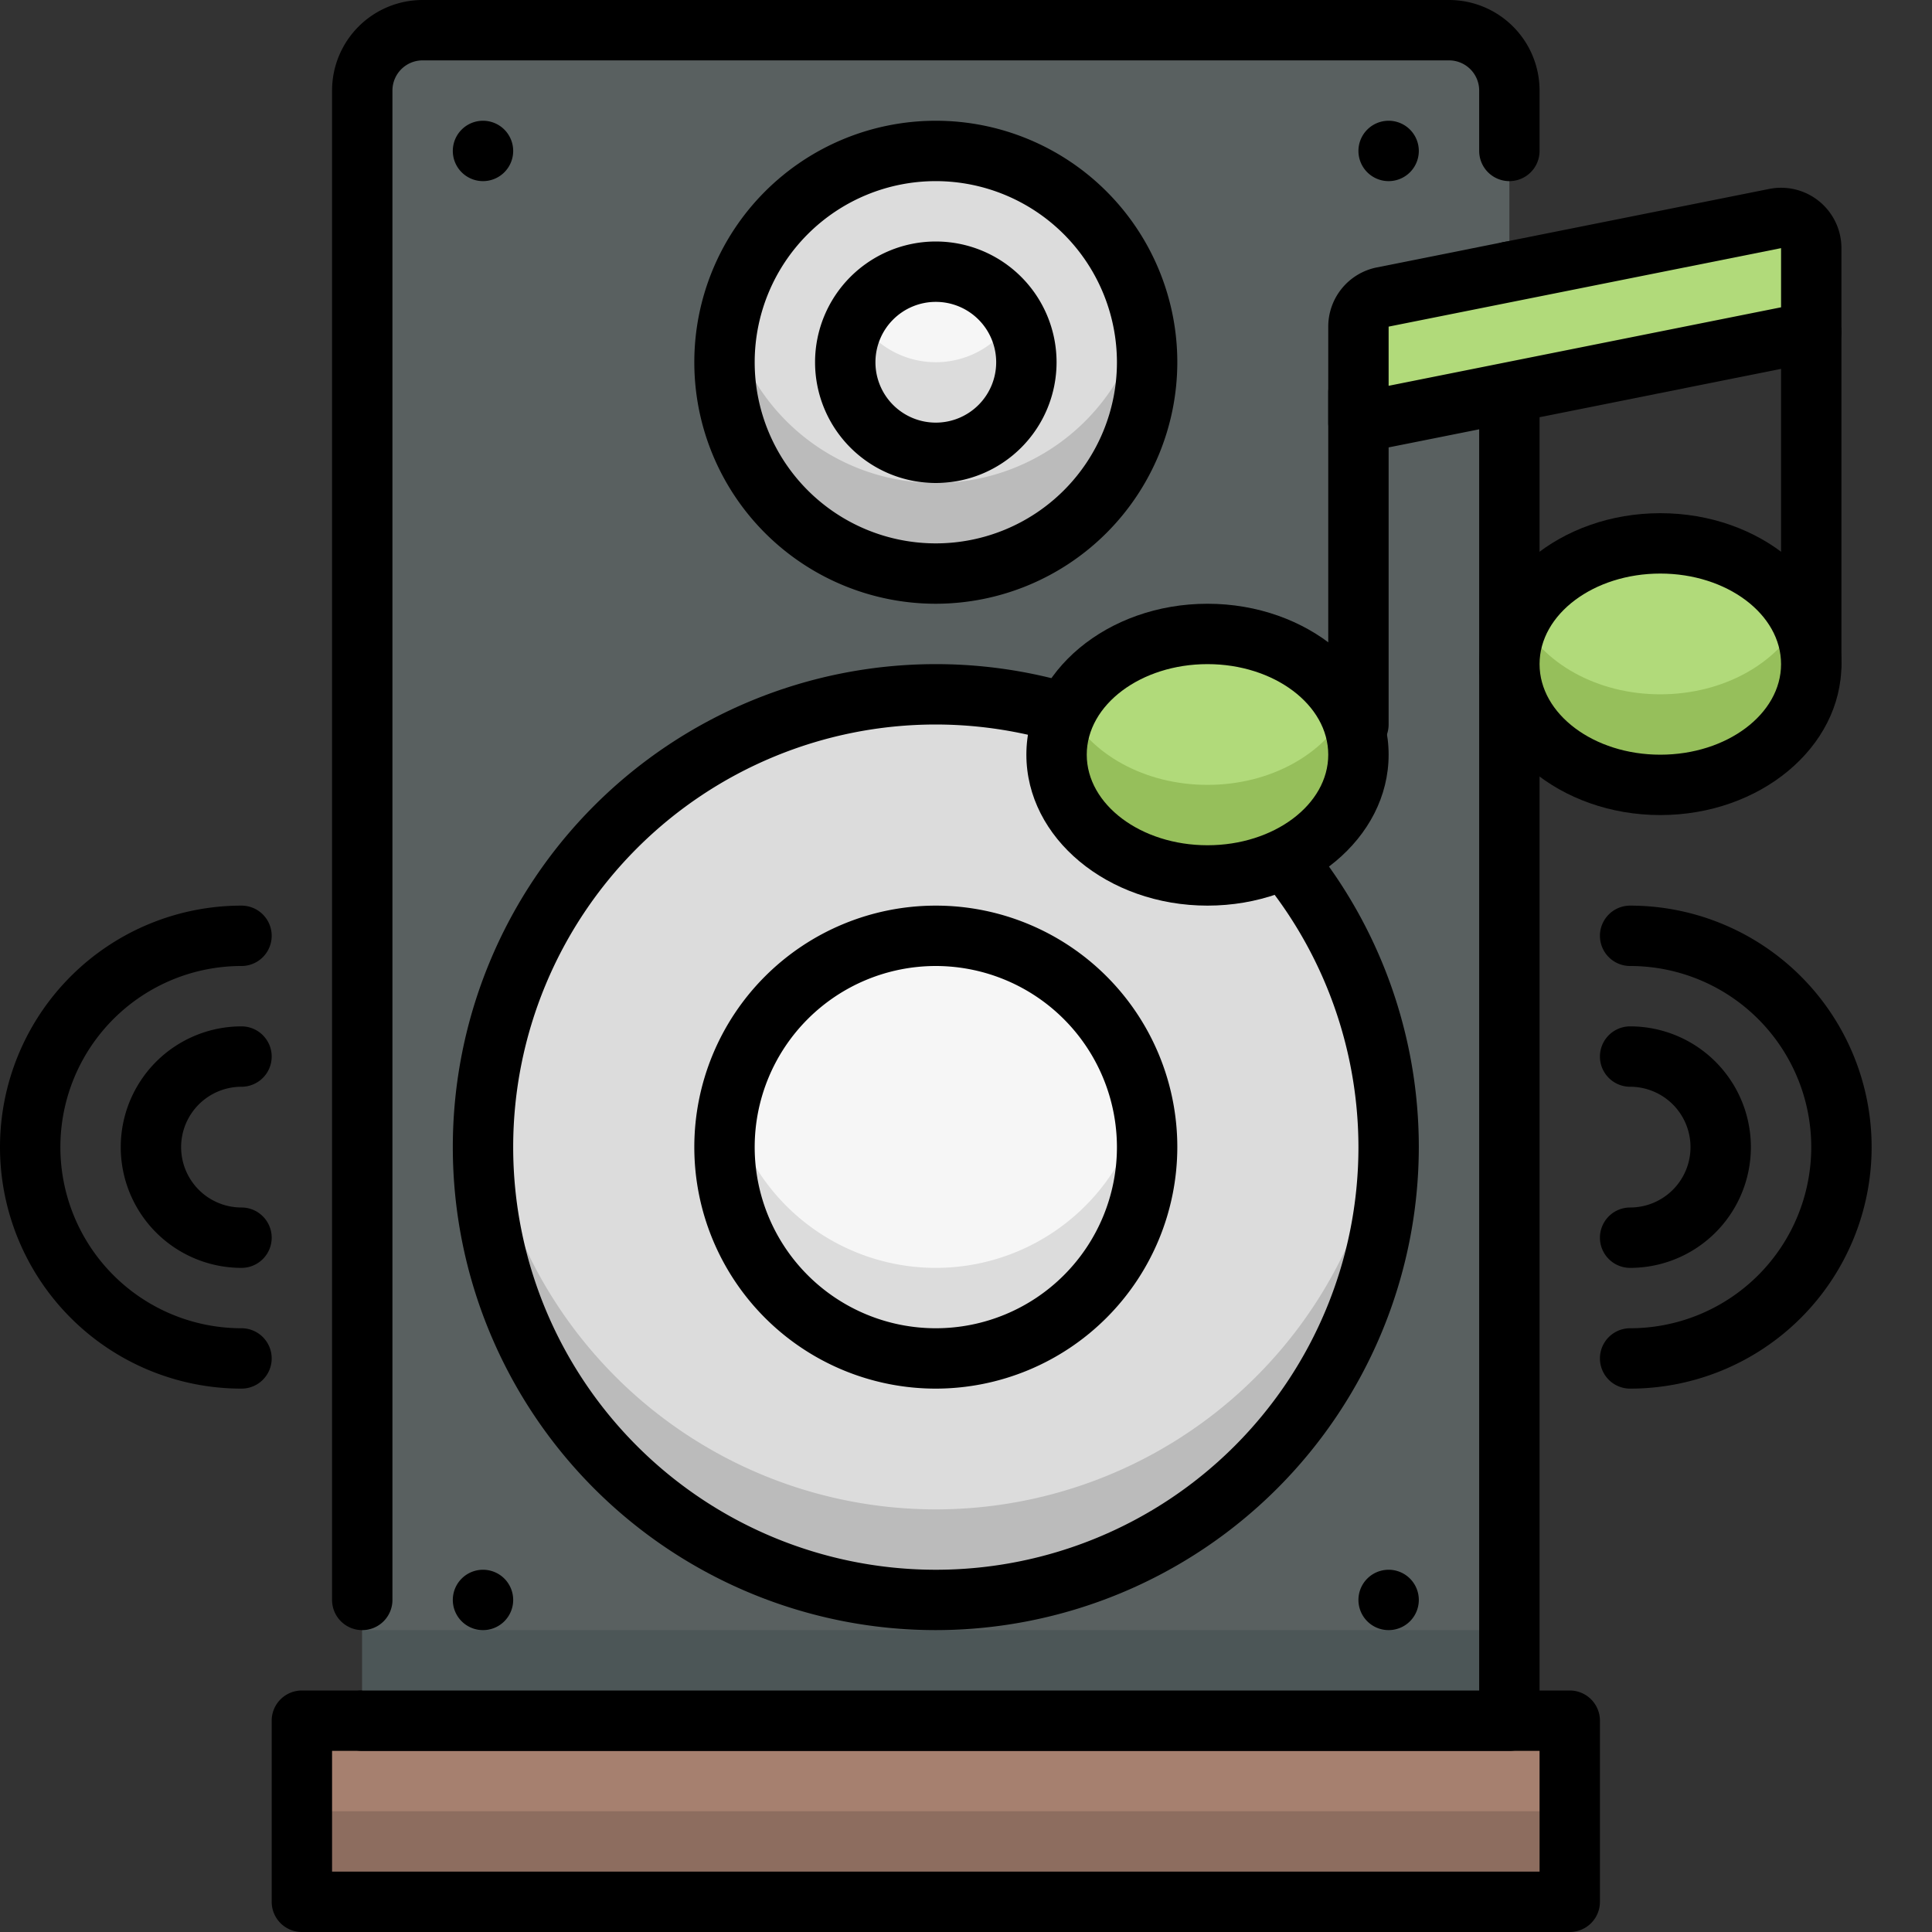 <svg xmlns="http://www.w3.org/2000/svg" viewBox="0 0 512 512"><rect x="0" y="0" width="512" height="512" fill="#333333" stroke="none"/><defs><style>.cls-1{fill:#a6806f;}.cls-2{fill:#8d6d5f;}.cls-3{fill:#596060;}.cls-4{fill:#4c5657;}.cls-5{fill:#dcdcdc;}.cls-6{fill:#bbb;}.cls-7{fill:#f6f6f6;}.cls-8{fill:#b1da7a;}.cls-9{fill:#96bf5b;}</style></defs><title>28. Speaker</title><g id="_28._Speaker" data-name="28. Speaker"><path d="M64,368a64,64,0,0,1,0-128,8,8,0,0,1,0,16,48,48,0,0,0,0,96,8,8,0,0,1,0,16Z"/><rect class="cls-1" x="80" y="456" width="336" height="48"/><rect class="cls-2" x="80" y="480" width="336" height="24"/><path d="M416,512H80a8,8,0,0,1-8-8V456a8,8,0,0,1,8-8H416a8,8,0,0,1,8,8v48A8,8,0,0,1,416,512ZM88,496H408V464H88Z"/><path class="cls-3" d="M112,8H384a16,16,0,0,1,16,16V456a0,0,0,0,1,0,0H96a0,0,0,0,1,0,0V24A16,16,0,0,1,112,8Z"/><rect class="cls-4" x="96" y="432" width="304" height="24"/><path d="M400,464H96a8,8,0,0,1,0-16H392V72a8,8,0,0,1,16,0V456A8,8,0,0,1,400,464Z"/><path d="M96,432a8,8,0,0,1-8-8V24A24,24,0,0,1,112,0H384a24,24,0,0,1,24,24V40a8,8,0,0,1-16,0V24a8,8,0,0,0-8-8H112a8,8,0,0,0-8,8V424A8,8,0,0,1,96,432Z"/><path d="M128,48a8,8,0,1,1,8-8A8,8,0,0,1,128,48Z"/><path d="M368,48a8,8,0,1,1,8-8A8,8,0,0,1,368,48Z"/><path d="M128,432a8,8,0,1,1,8-8A8,8,0,0,1,128,432Z"/><path d="M368,432a8,8,0,1,1,8-8A8,8,0,0,1,368,432Z"/><circle class="cls-5" cx="248" cy="96" r="56"/><path class="cls-6" d="M248,128a56,56,0,0,1-54.7-44,56,56,0,1,0,109.4,0A56,56,0,0,1,248,128Z"/><path d="M248,160a64,64,0,1,1,64-64A64.07,64.07,0,0,1,248,160Zm0-112a48,48,0,1,0,48,48A48.05,48.05,0,0,0,248,48Z"/><circle class="cls-7" cx="248" cy="96" r="24"/><path class="cls-5" d="M227.22,84a24,24,0,1,0,41.56,0A24,24,0,0,1,227.22,84Z"/><path d="M248,128a32,32,0,1,1,32-32A32,32,0,0,1,248,128Zm0-48a16,16,0,1,0,16,16A16,16,0,0,0,248,80Z"/><circle class="cls-5" cx="248" cy="304" r="120"/><path class="cls-6" d="M248,400A120,120,0,0,1,128.6,292a120,120,0,1,0,238.8,0A120,120,0,0,1,248,400Z"/><path d="M248,432A128,128,0,1,1,376,304,128.14,128.14,0,0,1,248,432Zm0-240A112,112,0,1,0,360,304,112.12,112.12,0,0,0,248,192Z"/><circle class="cls-7" cx="248" cy="304" r="56"/><path class="cls-5" d="M248,336a56,56,0,0,1-54.7-44,56,56,0,1,0,109.4,0A56,56,0,0,1,248,336Z"/><path d="M248,368a64,64,0,1,1,64-64A64.07,64.07,0,0,1,248,368Zm0-112a48,48,0,1,0,48,48A48.05,48.05,0,0,0,248,256Z"/><path class="cls-8" d="M480,88,360,112V86.56a8,8,0,0,1,6.43-7.85l104-20.8A8,8,0,0,1,480,65.76Z"/><path d="M360,120a8,8,0,0,1-8-8V86.56a16,16,0,0,1,12.86-15.69l104-20.8A16,16,0,0,1,488,65.76V88a8,8,0,0,1-6.43,7.84C353.2,121.52,361.23,120,360,120ZM472,65.76,368,86.56v15.68l104-20.8ZM480,88h0Z"/><path d="M360,200a8,8,0,0,1-8-8V104a8,8,0,0,1,16,0v88A8,8,0,0,1,360,200Z"/><ellipse class="cls-8" cx="320" cy="200" rx="40" ry="32"/><path class="cls-9" d="M320,208c-16.79,0-31.15-8.27-37.08-20-10.75,21.23,9,44,37.08,44,28.41,0,47.68-23.05,37.08-44C351.15,199.73,336.79,208,320,208Z"/><path d="M320,240c-26.47,0-48-17.94-48-40s21.53-40,48-40,48,17.94,48,40S346.47,240,320,240Zm0-64c-17.64,0-32,10.77-32,24s14.36,24,32,24,32-10.77,32-24S337.64,176,320,176Z"/><path d="M480,184a8,8,0,0,1-8-8V88a8,8,0,0,1,16,0v88A8,8,0,0,1,480,184Z"/><ellipse class="cls-8" cx="440" cy="176" rx="40" ry="32"/><path class="cls-9" d="M440,184c-16.79,0-31.15-8.27-37.08-20-10.75,21.23,9,44,37.08,44,28.41,0,47.68-23.05,37.08-44C471.15,175.73,456.79,184,440,184Z"/><path d="M440,216c-26.47,0-48-17.94-48-40s21.53-40,48-40,48,17.94,48,40S466.47,216,440,216Zm0-64c-17.64,0-32,10.77-32,24s14.36,24,32,24,32-10.77,32-24S457.64,152,440,152Z"/><path d="M64,336a32,32,0,0,1,0-64,8,8,0,0,1,0,16,16,16,0,0,0,0,32,8,8,0,0,1,0,16Z"/><path d="M432,368a8,8,0,0,1,0-16,48,48,0,0,0,0-96,8,8,0,0,1,0-16,64,64,0,0,1,0,128Z"/><path d="M432,336a8,8,0,0,1,0-16,16,16,0,0,0,0-32,8,8,0,0,1,0-16,32,32,0,0,1,0,64Z"/></g></svg>